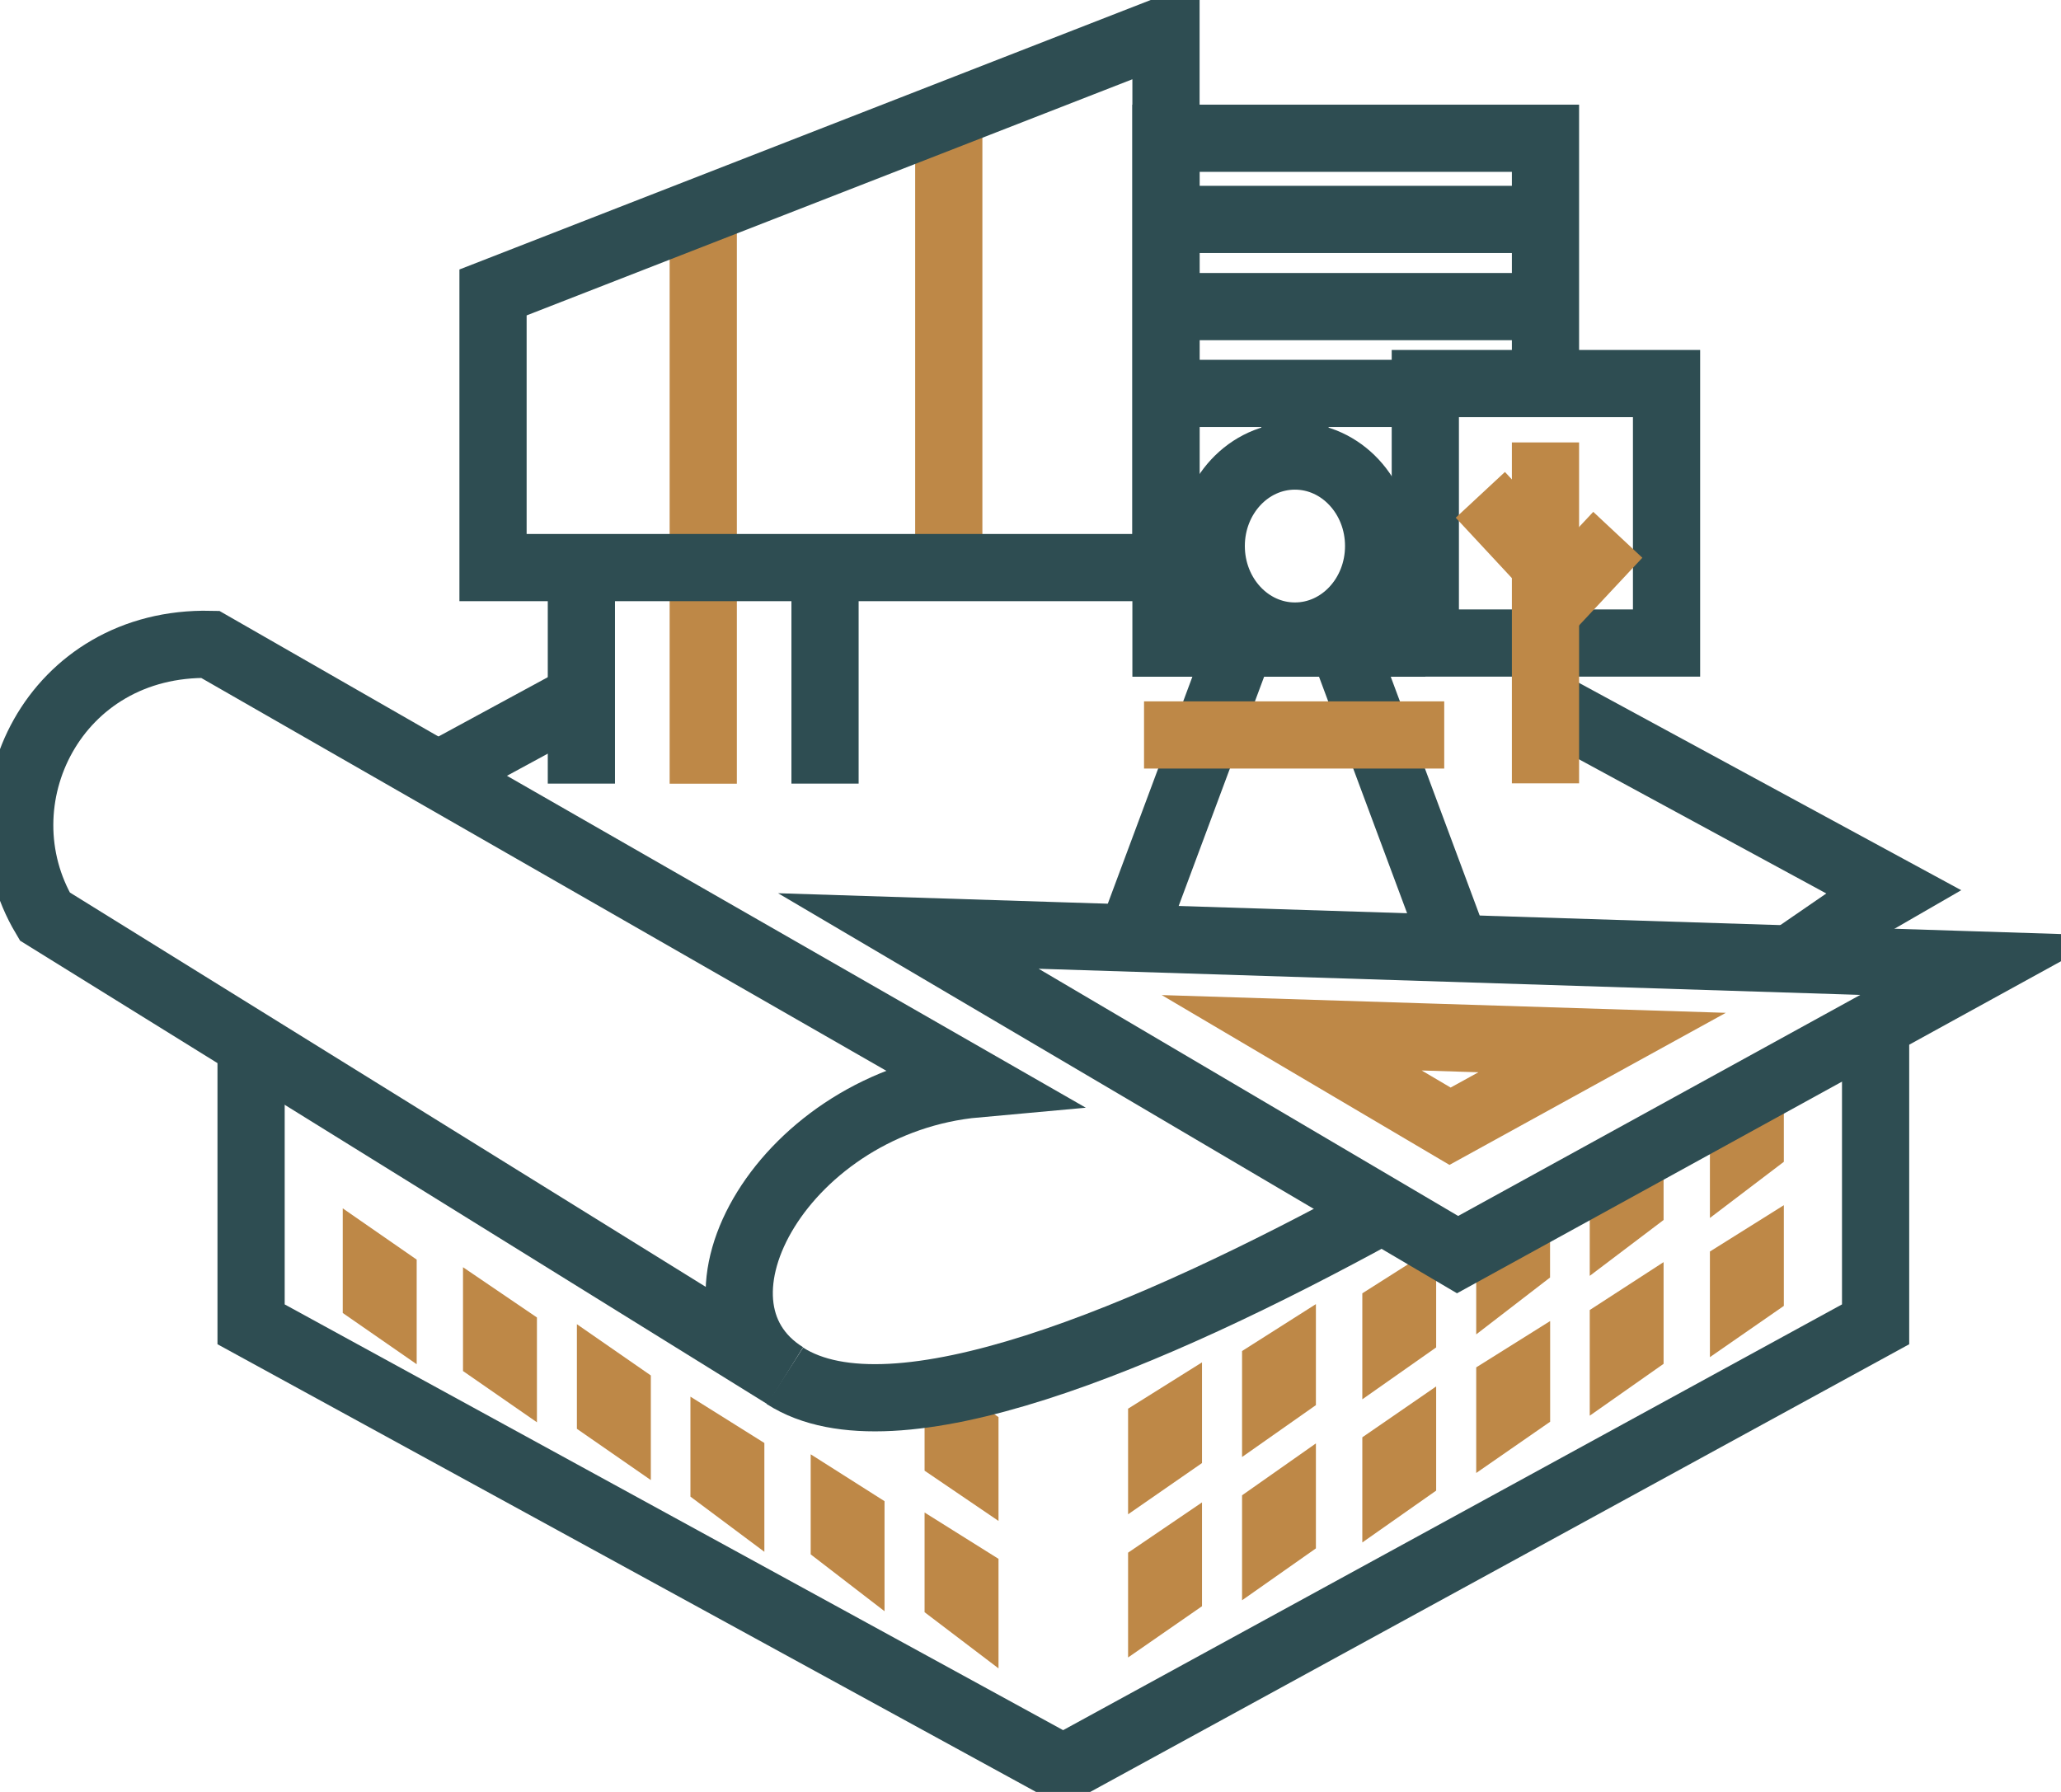 <svg width="23" height="20" viewBox="0 0 23 20" fill="none" xmlns="http://www.w3.org/2000/svg">
<g clip-path="url(#clip0_1719_5300)">
<path d="M4.275 14.51L4.2 14.458V14.203L4.275 14.255V14.51Z" stroke="#BE8847" stroke-width="0.75" stroke-miterlimit="10"/>
<path d="M5.617 15.158L5.542 15.106V14.852L5.617 14.903V15.158Z" stroke="#BE8847" stroke-width="0.75" stroke-miterlimit="10"/>
<path d="M6.888 15.803L6.813 15.751V15.496L6.888 15.548V15.803Z" stroke="#BE8847" stroke-width="0.75" stroke-miterlimit="10"/>
<path d="M8.155 16.572L8.08 16.516V16.266L8.155 16.313V16.572Z" stroke="#BE8847" stroke-width="0.75" stroke-miterlimit="10"/>
<path d="M9.496 17.221L9.422 17.164V16.914L9.496 16.961V17.221Z" stroke="#BE8847" stroke-width="0.75" stroke-miterlimit="10"/>
<path d="M10.768 16.267L10.693 16.216V15.961L10.768 16.013V16.267Z" stroke="#BE8847" stroke-width="0.75" stroke-miterlimit="10"/>
<path d="M10.768 17.865L10.693 17.808V17.559L10.768 17.606V17.865Z" stroke="#BE8847" stroke-width="0.75" stroke-miterlimit="10"/>
<path d="M19.457 12.838L19.532 12.781V12.531L19.457 12.578V12.838Z" stroke="#BE8847" stroke-width="0.75" stroke-miterlimit="10"/>
<path d="M19.457 14.431L19.532 14.379V14.129L19.457 14.176V14.431Z" stroke="#BE8847" stroke-width="0.75" stroke-miterlimit="10"/>
<path d="M18.116 13.486L18.19 13.43V13.18L18.116 13.227V13.486Z" stroke="#BE8847" stroke-width="0.75" stroke-miterlimit="10"/>
<path d="M18.116 15.079L18.19 15.027V14.777L18.116 14.825V15.079Z" stroke="#BE8847" stroke-width="0.75" stroke-miterlimit="10"/>
<path d="M16.849 14.131L16.923 14.074V13.824L16.849 13.871V14.131Z" stroke="#BE8847" stroke-width="0.75" stroke-miterlimit="10"/>
<path d="M16.849 15.724L16.924 15.672V15.422L16.849 15.469V15.724Z" stroke="#BE8847" stroke-width="0.75" stroke-miterlimit="10"/>
<path d="M15.578 14.896L15.652 14.844V14.594L15.578 14.641V14.896Z" stroke="#BE8847" stroke-width="0.75" stroke-miterlimit="10"/>
<path d="M15.578 16.494L15.652 16.442V16.188L15.578 16.239V16.494Z" stroke="#BE8847" stroke-width="0.75" stroke-miterlimit="10"/>
<path d="M14.236 15.54L14.31 15.488V15.238L14.236 15.285V15.54Z" stroke="#BE8847" stroke-width="0.75" stroke-miterlimit="10"/>
<path d="M14.236 17.139L14.31 17.087V16.832L14.236 16.884V17.139Z" stroke="#BE8847" stroke-width="0.75" stroke-miterlimit="10"/>
<path d="M12.964 16.185L13.039 16.133V15.883L12.964 15.93V16.185Z" stroke="#BE8847" stroke-width="0.75" stroke-miterlimit="10"/>
<path d="M12.964 17.783L13.039 17.731V17.477L12.964 17.528V17.783Z" stroke="#BE8847" stroke-width="0.75" stroke-miterlimit="10"/>
<path d="M20.931 11.527V14.781L11.864 19.738L2.802 14.781V11.527" stroke="#2E4D52" stroke-width="0.75" stroke-miterlimit="10"/>
<path d="M10.899 12.097L2.346 7.192C0.605 7.154 -0.267 8.937 0.5 10.229L8.764 15.355C7.475 14.553 8.764 12.29 10.899 12.097Z" stroke="#2E4D52" stroke-width="0.75" stroke-miterlimit="10"/>
<path d="M6.489 7.781L4.889 8.649" stroke="#2E4D52" stroke-width="0.75" stroke-miterlimit="10"/>
<path d="M17.252 7.848L21.119 9.946L20.873 10.088C20.873 10.088 20.54 10.319 19.983 10.701" stroke="#2E4D52" stroke-width="0.75" stroke-miterlimit="10"/>
<path d="M8.76 15.356C9.965 16.13 12.802 14.946 15.424 13.508" stroke="#2E4D52" stroke-width="0.75" stroke-miterlimit="10"/>
<path d="M10.137 10.391L22.141 10.773L16.266 14.003L10.137 10.391Z" stroke="#2E4D52" stroke-width="0.75" stroke-miterlimit="10"/>
<path d="M14.415 11.527L17.879 11.636L16.182 12.57L14.415 11.527Z" stroke="#BE8847" stroke-width="0.75" stroke-miterlimit="10"/>
<path d="M7.848 2.281V8.747" stroke="#BE8847" stroke-width="0.75" stroke-miterlimit="10"/>
<path d="M10.588 1.277V6.333" stroke="#BE8847" stroke-width="0.75" stroke-miterlimit="10"/>
<path d="M18.598 4.281H15.906V7.177H18.598V4.281Z" stroke="#2E4D52" stroke-width="0.75" stroke-miterlimit="10"/>
<path d="M17.247 8.743V4.938" stroke="#BE8847" stroke-width="0.75" stroke-miterlimit="10"/>
<path d="M17.261 6.32L16.52 5.523" stroke="#BE8847" stroke-width="0.75" stroke-miterlimit="10"/>
<path d="M17.247 6.832L18.054 5.969" stroke="#BE8847" stroke-width="0.75" stroke-miterlimit="10"/>
<path d="M13.012 0.336L5.502 3.264V6.335H13.012V0.336Z" stroke="#2E4D52" stroke-width="0.75" stroke-miterlimit="10"/>
<path d="M17.247 4.283V1.543H13.012V7.178H15.906" stroke="#2E4D52" stroke-width="0.75" stroke-miterlimit="10"/>
<path d="M6.488 6.336V8.746" stroke="#2E4D52" stroke-width="0.75" stroke-miterlimit="10"/>
<path d="M9.207 6.336V8.746" stroke="#2E4D52" stroke-width="0.75" stroke-miterlimit="10"/>
<path d="M13.012 2.449H17.247" stroke="#2E4D52" stroke-width="0.75" stroke-miterlimit="10"/>
<path d="M13.012 3.422H17.247" stroke="#2E4D52" stroke-width="0.75" stroke-miterlimit="10"/>
<path d="M13.012 4.391H15.906" stroke="#2E4D52" stroke-width="0.75" stroke-miterlimit="10"/>
<path d="M14.451 7.099C14.967 7.099 15.385 6.649 15.385 6.094C15.385 5.54 14.967 5.09 14.451 5.09C13.935 5.09 13.517 5.54 13.517 6.094C13.517 6.649 13.935 7.099 14.451 7.099Z" stroke="#2E4D52" stroke-width="0.75" stroke-miterlimit="10"/>
<path d="M14.885 6.922L16.239 10.558" stroke="#2E4D52" stroke-width="0.75" stroke-miterlimit="10"/>
<path d="M13.942 6.922L12.587 10.558" stroke="#2E4D52" stroke-width="0.75" stroke-miterlimit="10"/>
<path d="M12.767 8.203H16.117" stroke="#BE8847" stroke-width="0.75" stroke-miterlimit="10"/>
<path d="M14.451 5.09V4.359" stroke="#2E4D52" stroke-width="0.75" stroke-miterlimit="10"/>
</g>
<defs>
<clipPath id="clip0_1719_5300">
<rect width="23" height="20" fill="white"/>
</clipPath>
</defs>
</svg>

